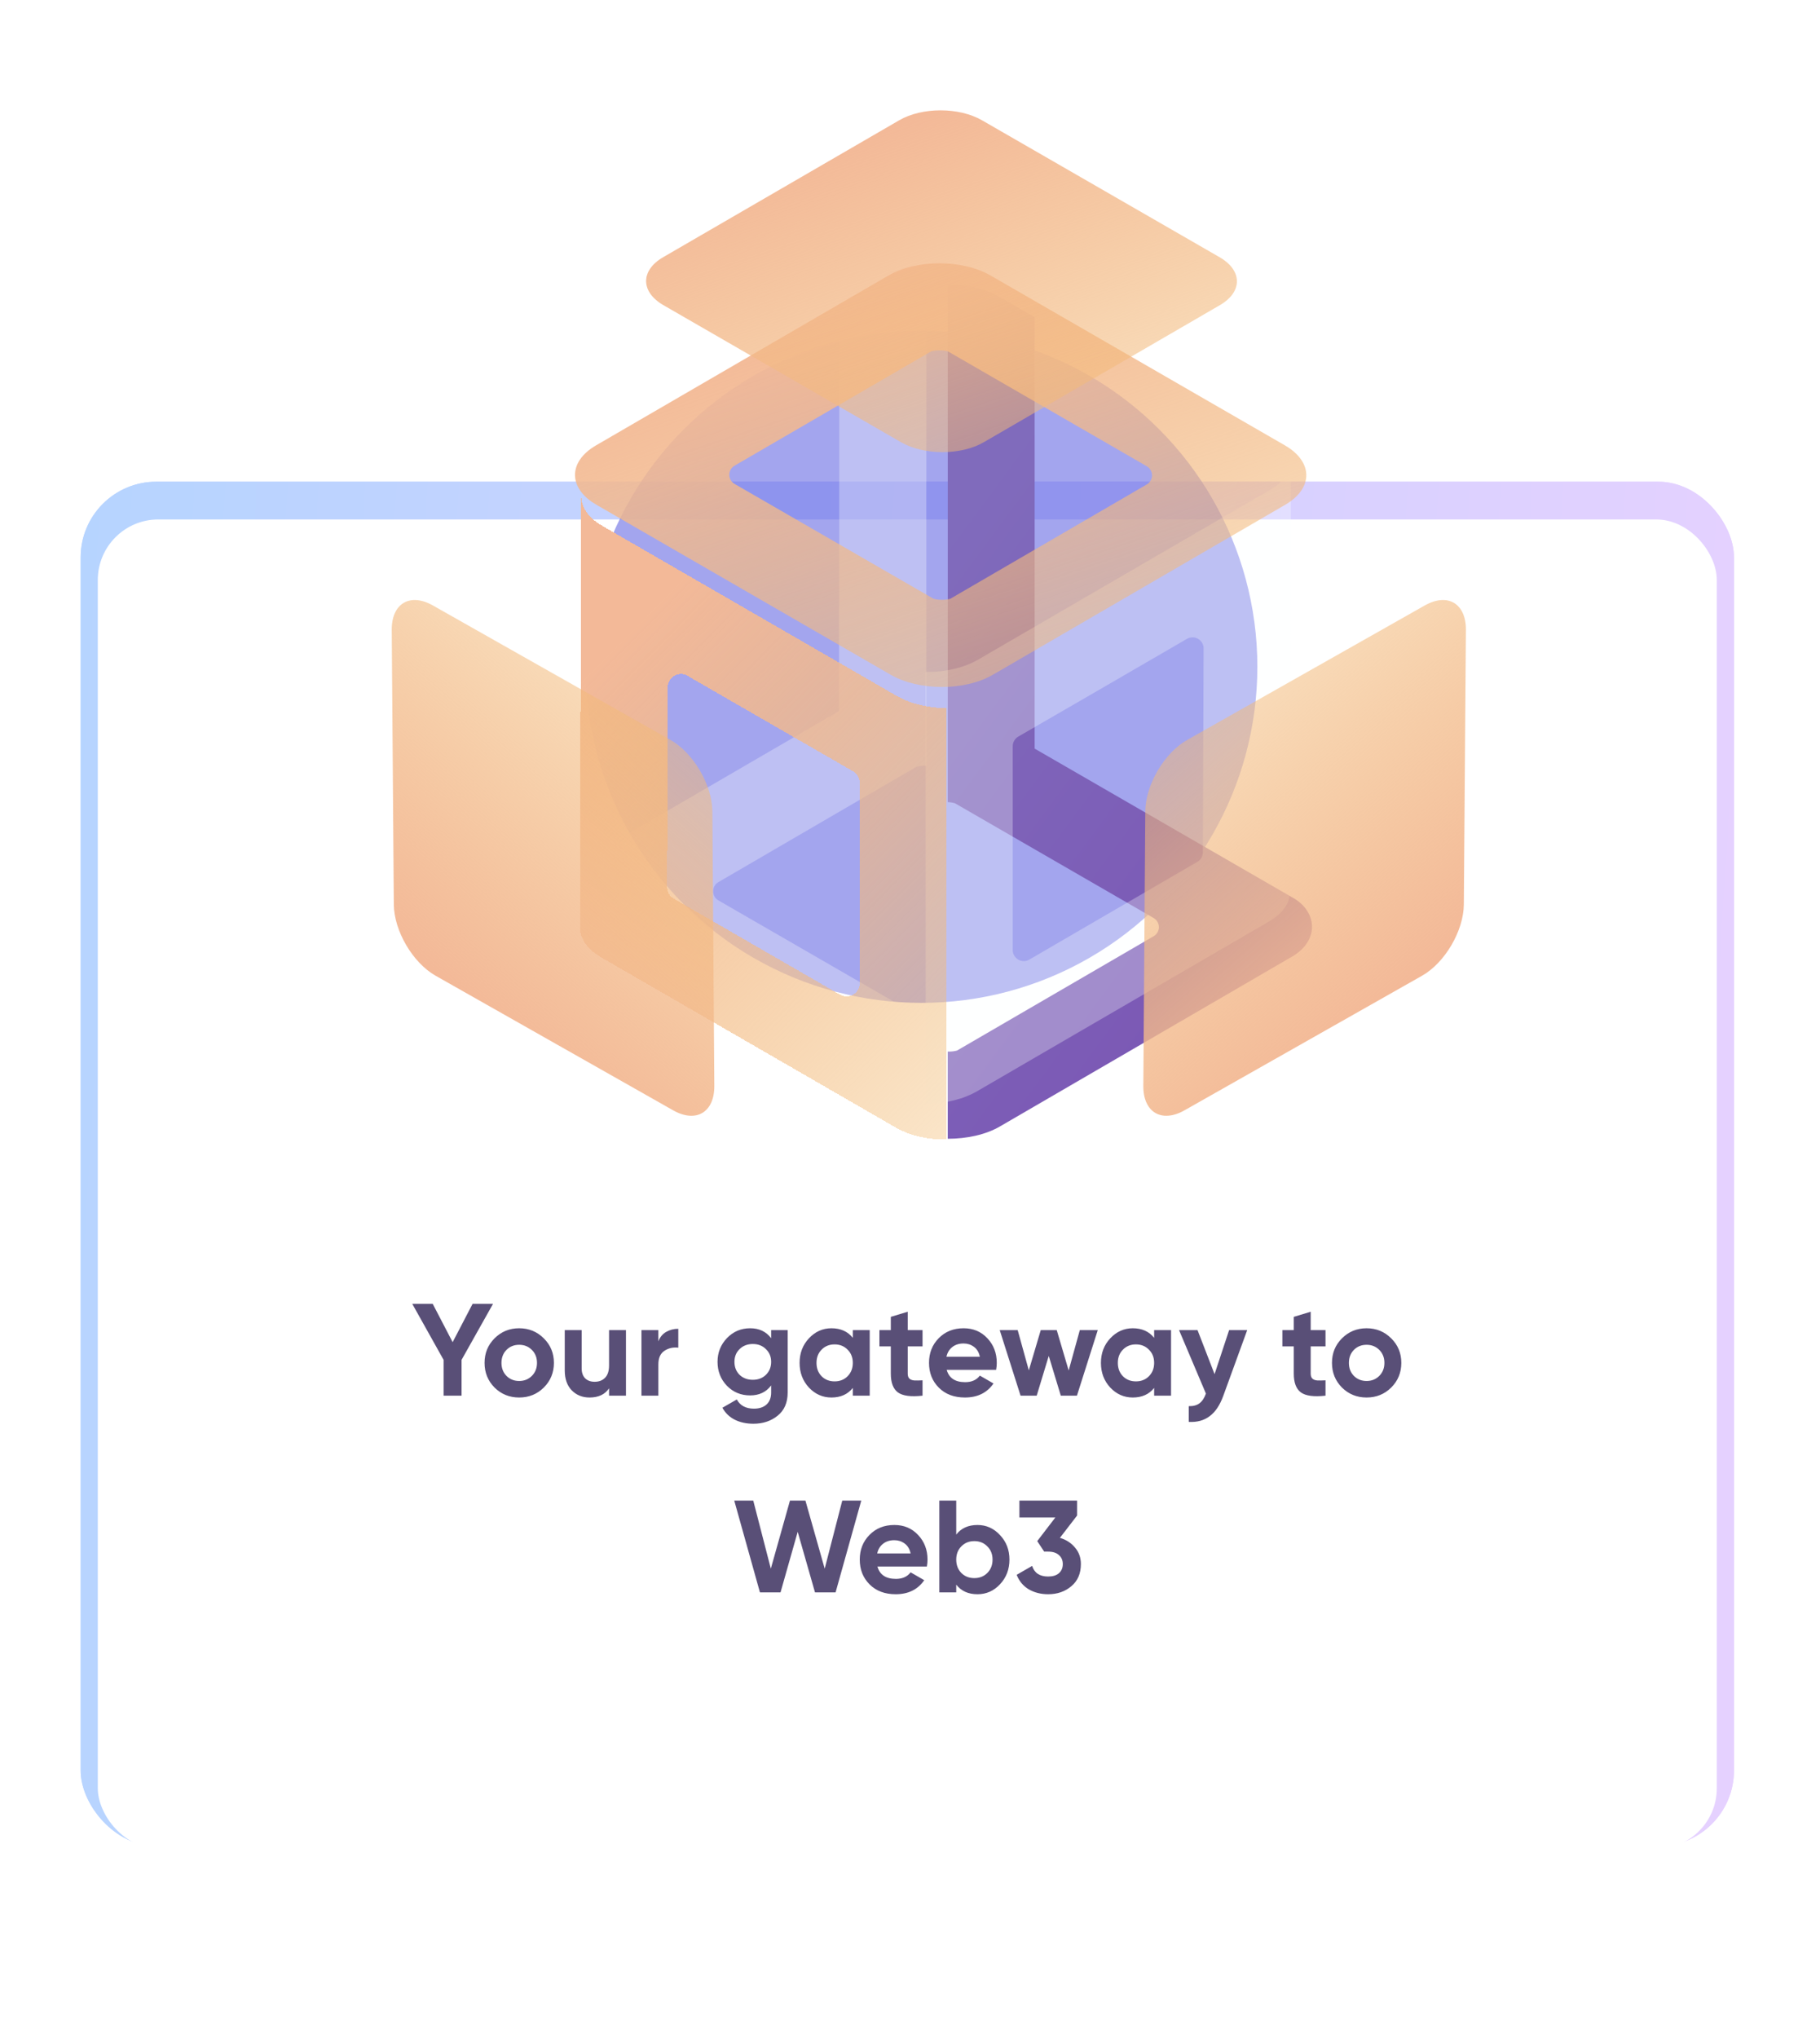 <svg width="361" height="404" viewBox="0 0 361 404" fill="none" xmlns="http://www.w3.org/2000/svg">
<g opacity="0.85" filter="url(#filter0_f_4930_13193)">
<rect x="16" y="95.5" width="327.938" height="270.5" rx="15" fill="url(#paint0_linear_4930_13193)"/>
<rect x="16" y="95.5" width="327.938" height="270.5" rx="15" fill="white" fill-opacity="0.49"/>
</g>
<g filter="url(#filter1_d_4930_13193)">
<rect x="19.398" y="98.984" width="321.132" height="263.535" rx="12" fill="white"/>
</g>
<g filter="url(#filter2_f_4930_13193)">
<circle cx="182.774" cy="132.192" r="66.626" fill="#696DE4" fill-opacity="0.61"/>
</g>
<g filter="url(#filter3_d_4930_13193)">
<path d="M250.989 169.635L199.998 140.198V54.678L192.942 50.604C192.603 50.413 192.251 50.227 191.893 50.054L191.517 49.894C191.307 49.795 191.091 49.697 190.869 49.61L190.757 49.567L190.504 49.474C190.22 49.369 189.924 49.271 189.628 49.178L189.325 49.085L189.122 49.017L188.751 48.931C188.463 48.853 188.167 48.779 187.862 48.709L187.603 48.653L187.245 48.592L186.505 48.456L186.196 48.406C186.085 48.406 185.974 48.406 185.856 48.369C185.622 48.369 185.381 48.308 185.14 48.289L184.801 48.246H184.48L183.752 48.172H183.381H182.764V133.526V150.809C183.242 150.82 183.718 150.893 184.177 151.025L223.608 173.789C223.923 173.972 224.184 174.234 224.366 174.55C224.548 174.866 224.644 175.224 224.644 175.588C224.644 175.953 224.548 176.311 224.366 176.627C224.184 176.942 223.923 177.205 223.608 177.388L184.597 200.059C184.06 200.202 183.505 200.271 182.949 200.263H182.758V217.546C186.505 217.546 190.257 216.762 193.103 215.108L251.063 181.431C256.662 178.165 256.001 172.277 250.989 169.635Z" fill="url(#paint1_linear_4930_13193)"/>
</g>
<g filter="url(#filter4_bi_4930_13193)">
<path d="M182.746 48.172H181.894H181.665C181.338 48.172 181.017 48.209 180.69 48.234H180.301H180.116L179.826 48.271C179.493 48.308 179.159 48.357 178.826 48.406L178.585 48.45H178.468C178.308 48.45 178.159 48.517 177.999 48.548L177.209 48.789L176.647 48.943L175.906 49.153L175.746 49.203C175.45 49.295 175.129 49.4 174.876 49.511L174.752 49.554C174.437 49.678 174.135 49.814 173.832 49.95L173.567 50.073C173.234 50.233 172.907 50.406 172.598 50.585L165.419 54.776V78.133C165.446 78.27 165.461 78.408 165.463 78.547V118.965C165.46 119.101 165.446 119.238 165.419 119.372V139.964L114.354 169.635C108.755 172.888 108.799 178.165 114.422 181.418L172.777 215.096C175.851 216.734 179.287 217.572 182.77 217.534V200.251C182.154 200.291 181.535 200.291 180.919 200.251L141.482 177.493C141.167 177.309 140.906 177.046 140.724 176.73C140.542 176.413 140.447 176.055 140.447 175.69C140.447 175.325 140.542 174.967 140.724 174.651C140.906 174.335 141.167 174.071 141.482 173.888L180.801 151C181.339 150.861 181.894 150.795 182.449 150.803H182.733V133.711L182.746 48.172Z" fill="white" fill-opacity="0.3"/>
</g>
<g filter="url(#filter5_bi_4930_13193)">
<path d="M255.055 90.957V91.062C255.031 91.198 254.998 91.332 254.956 91.463C254.919 91.606 254.882 91.754 254.832 91.896C254.757 92.106 254.668 92.313 254.567 92.513L254.512 92.618C254.392 92.848 254.258 93.071 254.11 93.284L254.036 93.383C253.894 93.581 253.734 93.778 253.567 94L253.468 94.112C253.283 94.309 253.08 94.507 252.851 94.729C252.623 94.951 252.561 94.969 252.413 95.093C252.265 95.216 252.154 95.309 252.012 95.408C251.87 95.507 251.666 95.642 251.493 95.753C251.32 95.865 251.141 95.994 250.944 96.105L192.984 129.789C192.675 129.968 192.367 130.134 192.015 130.295L191.755 130.424C191.455 130.56 191.146 130.69 190.83 130.813L190.712 130.863C190.373 130.992 190.027 131.11 189.675 131.221L188.941 131.431C188.749 131.48 188.564 131.536 188.373 131.579C188.182 131.622 187.842 131.696 187.577 131.752L186.996 131.869L186.756 131.906C186.422 131.961 186.095 132.011 185.762 132.048L185.466 132.085L184.892 132.134C184.564 132.134 184.274 132.184 183.916 132.196C183.713 132.196 183.503 132.196 183.299 132.196C183.095 132.196 182.836 132.196 182.602 132.196V217.716H183.453H183.682C184.009 217.716 184.299 217.679 184.657 217.649H185.046H185.231L185.521 217.611C185.854 217.568 186.188 217.525 186.521 217.469L186.762 217.432H186.879L187.348 217.334L188.138 217.161C188.33 217.118 188.515 217.062 188.7 217.013C188.885 216.963 189.2 216.877 189.441 216.797L189.601 216.753C189.897 216.655 190.218 216.556 190.472 216.445L190.595 216.395C190.91 216.272 191.212 216.142 191.515 216L191.78 215.877C192.113 215.717 192.441 215.55 192.749 215.371L250.709 181.687L250.882 181.582C251.018 181.502 251.129 181.416 251.252 181.336C251.376 181.255 251.61 181.107 251.771 180.99C251.931 180.873 252.043 180.78 252.172 180.675C252.302 180.57 252.481 180.434 252.617 180.311L252.703 180.237C252.888 180.064 253.061 179.891 253.221 179.712L253.314 179.601C253.413 179.496 253.512 179.385 253.598 179.274L253.789 179.015L253.857 178.916C253.975 178.749 254.079 178.583 254.178 178.416L254.265 178.249L254.32 178.144C254.407 177.965 254.493 177.78 254.561 177.601C254.558 177.57 254.558 177.539 254.561 177.509C254.61 177.367 254.647 177.225 254.684 177.083C254.721 176.941 254.746 176.891 254.765 176.793V176.675V176.576C254.799 176.372 254.817 176.166 254.82 175.959C254.823 175.918 254.823 175.877 254.82 175.836L255.061 90.297C255.074 90.517 255.072 90.738 255.055 90.957ZM237.593 167.966C237.592 168.348 237.491 168.723 237.301 169.055C237.11 169.386 236.836 169.662 236.506 169.855L203.175 189.236C202.841 189.431 202.463 189.534 202.077 189.535C201.691 189.537 201.312 189.436 200.978 189.244C200.643 189.051 200.365 188.774 200.172 188.44C199.979 188.106 199.878 187.727 199.878 187.341V146.93C199.879 146.545 199.981 146.166 200.174 145.833C200.367 145.499 200.644 145.222 200.977 145.029C205.958 142.171 226.377 130.326 234.445 125.647C234.778 125.454 235.157 125.352 235.542 125.352C235.927 125.351 236.306 125.453 236.64 125.646C236.973 125.838 237.25 126.116 237.443 126.45C237.635 126.784 237.736 127.163 237.735 127.548L237.593 167.966Z" fill="#FBFFFE" fill-opacity="0.3"/>
</g>
<g filter="url(#filter6_bi_4930_13193)">
<path d="M250.858 84.292L192.521 50.64C186.886 47.38 177.787 47.38 172.189 50.64L114.229 84.292C108.63 87.545 108.674 92.817 114.297 96.07L172.633 129.753C178.269 133.006 187.373 133.006 192.966 129.753L250.926 96.07C256.524 92.817 256.493 87.545 250.858 84.292ZM223.47 92.039L184.497 114.704C183.96 114.849 183.405 114.918 182.849 114.908C182.274 114.918 181.7 114.845 181.145 114.692L141.691 91.928C141.375 91.745 141.114 91.482 140.932 91.167C140.75 90.851 140.654 90.493 140.654 90.128C140.654 89.764 140.75 89.406 140.932 89.09C141.114 88.774 141.375 88.512 141.691 88.329L180.701 65.657C181.234 65.512 181.785 65.444 182.337 65.454C182.912 65.444 183.486 65.516 184.04 65.67L223.464 88.434C223.781 88.616 224.045 88.878 224.228 89.194C224.411 89.51 224.508 89.869 224.509 90.235C224.51 90.6 224.414 90.959 224.232 91.276C224.049 91.593 223.787 91.856 223.47 92.039Z" fill="url(#paint2_linear_4930_13193)"/>
</g>
<g filter="url(#filter7_bi_4930_13193)">
<path d="M237.913 46.995L190.782 19.847C186.229 17.218 178.878 17.218 174.355 19.847L127.529 46.995C123.006 49.619 123.041 53.871 127.584 56.495L174.714 83.668C179.267 86.293 186.623 86.293 191.141 83.668L237.967 56.495C242.491 53.871 242.466 49.619 237.913 46.995Z" fill="url(#paint3_linear_4930_13193)"/>
</g>
<g filter="url(#filter8_d_4930_13193)">
<path d="M182.494 132.179H181.834L181.105 132.118C180.883 132.118 180.661 132.099 180.439 132.062L179.723 131.982C179.507 131.982 179.29 131.926 179.105 131.889C178.92 131.852 178.593 131.809 178.34 131.76L177.723 131.636C177.42 131.575 177.105 131.5 176.828 131.42L176.254 131.266L175.951 131.173C175.655 131.081 175.334 130.982 175.075 130.871L174.828 130.784L174.062 130.457L173.692 130.297C173.328 130.124 172.976 129.939 172.637 129.747L114.3 96.07C111.467 94.465 110.047 92.286 110.053 90.144L109.812 175.677C109.812 177.825 111.22 179.998 114.059 181.609L172.396 215.286C172.737 215.484 173.089 215.669 173.451 215.842L173.822 216.002L174.439 216.286L174.556 216.323C174.636 216.36 174.717 216.385 174.803 216.416C175.087 216.521 175.383 216.62 175.68 216.718L175.982 216.811L176.186 216.873C176.303 216.91 176.433 216.934 176.556 216.965L177.445 217.181L177.686 217.243L178.044 217.305L178.803 217.434L179.111 217.49L179.451 217.527L180.167 217.607C180.278 217.607 180.395 217.638 180.513 217.644C180.63 217.65 180.723 217.644 180.834 217.644C181.074 217.644 181.315 217.675 181.562 217.681C181.679 217.681 181.803 217.681 181.926 217.681H182.543V132.179C182.527 132.18 182.51 132.18 182.494 132.179ZM165.297 186.701C165.299 187.161 165.179 187.614 164.95 188.013C164.72 188.411 164.39 188.742 163.991 188.972C163.593 189.202 163.141 189.323 162.681 189.322C162.221 189.321 161.769 189.198 161.372 188.967L128.429 169.949C128.024 169.722 127.688 169.392 127.453 168.991C127.219 168.591 127.095 168.135 127.096 167.672L127.207 128.019C127.208 127.561 127.329 127.111 127.558 126.714C127.788 126.317 128.117 125.987 128.514 125.758C128.911 125.529 129.361 125.408 129.82 125.407C130.278 125.406 130.729 125.526 131.126 125.754C139.49 130.581 158.761 141.698 163.964 144.679C164.365 144.904 164.699 145.231 164.934 145.626C165.168 146.022 165.293 146.472 165.297 146.932V186.701Z" fill="url(#paint4_linear_4930_13193)" shape-rendering="crispEdges"/>
</g>
<g filter="url(#filter9_bi_4930_13193)">
<path d="M73.703 120.888L74.113 175.276C74.147 180.534 77.864 186.875 82.42 189.448L129.519 216.12C134.07 218.695 137.721 216.515 137.688 211.269L137.299 156.867C137.261 151.612 133.542 145.266 128.993 142.695L81.872 116.036C77.321 113.461 73.665 115.633 73.703 120.888Z" fill="url(#paint5_linear_4930_13193)"/>
</g>
<g filter="url(#filter10_bi_4930_13193)">
<path d="M286.766 120.888L286.355 175.276C286.321 180.534 282.605 186.875 278.049 189.448L230.95 216.12C226.399 218.695 222.748 216.515 222.781 211.269L223.17 156.867C223.208 151.612 226.927 145.266 231.476 142.695L278.597 116.036C283.148 113.461 286.804 115.633 286.766 120.888Z" fill="url(#paint6_linear_4930_13193)"/>
</g>
<path d="M97.791 258.491L91.551 269.593V276.691H87.989V269.593L81.775 258.491H85.831L89.783 266.083L93.735 258.491H97.791ZM107.866 275.079C106.531 276.397 104.902 277.055 102.978 277.055C101.054 277.055 99.424 276.397 98.09 275.079C96.772 273.745 96.114 272.115 96.114 270.191C96.114 268.267 96.772 266.647 98.09 265.329C99.424 263.995 101.054 263.327 102.978 263.327C104.902 263.327 106.531 263.995 107.866 265.329C109.2 266.647 109.868 268.267 109.868 270.191C109.868 272.115 109.2 273.745 107.866 275.079ZM100.456 272.765C101.132 273.441 101.972 273.779 102.978 273.779C103.983 273.779 104.824 273.441 105.5 272.765C106.176 272.089 106.514 271.231 106.514 270.191C106.514 269.151 106.176 268.293 105.5 267.617C104.824 266.941 103.983 266.603 102.978 266.603C101.972 266.603 101.132 266.941 100.456 267.617C99.797 268.293 99.468 269.151 99.468 270.191C99.468 271.231 99.797 272.089 100.456 272.765ZM120.807 263.691H124.161V276.691H120.807V275.235C119.992 276.449 118.701 277.055 116.933 277.055C115.512 277.055 114.333 276.579 113.397 275.625C112.478 274.672 112.019 273.355 112.019 271.673V263.691H115.373V271.257C115.373 272.124 115.607 272.791 116.075 273.259C116.543 273.71 117.167 273.935 117.947 273.935C118.814 273.935 119.507 273.667 120.027 273.129C120.547 272.592 120.807 271.786 120.807 270.711V263.691ZM130.587 265.927C130.899 265.095 131.41 264.471 132.121 264.055C132.849 263.639 133.655 263.431 134.539 263.431V267.175C133.516 267.054 132.598 267.262 131.783 267.799C130.986 268.337 130.587 269.229 130.587 270.477V276.691H127.233V263.691H130.587V265.927ZM152.959 263.691H156.235V276.067C156.235 278.078 155.567 279.612 154.233 280.669C152.915 281.727 151.321 282.255 149.449 282.255C148.045 282.255 146.805 281.987 145.731 281.449C144.673 280.912 143.859 280.123 143.287 279.083L146.147 277.445C146.805 278.659 147.941 279.265 149.553 279.265C150.61 279.265 151.442 278.988 152.049 278.433C152.655 277.879 152.959 277.09 152.959 276.067V274.663C151.971 275.981 150.584 276.639 148.799 276.639C146.961 276.639 145.419 275.998 144.171 274.715C142.94 273.415 142.325 271.838 142.325 269.983C142.325 268.146 142.949 266.577 144.197 265.277C145.445 263.977 146.979 263.327 148.799 263.327C150.584 263.327 151.971 263.986 152.959 265.303V263.691ZM146.693 272.557C147.386 273.216 148.261 273.545 149.319 273.545C150.376 273.545 151.243 273.216 151.919 272.557C152.612 271.881 152.959 271.023 152.959 269.983C152.959 268.961 152.612 268.12 151.919 267.461C151.243 266.785 150.376 266.447 149.319 266.447C148.261 266.447 147.386 266.785 146.693 267.461C146.017 268.12 145.679 268.961 145.679 269.983C145.679 271.023 146.017 271.881 146.693 272.557ZM169.156 263.691H172.51V276.691H169.156V275.157C168.151 276.423 166.738 277.055 164.918 277.055C163.185 277.055 161.694 276.397 160.446 275.079C159.215 273.745 158.6 272.115 158.6 270.191C158.6 268.267 159.215 266.647 160.446 265.329C161.694 263.995 163.185 263.327 164.918 263.327C166.738 263.327 168.151 263.96 169.156 265.225V263.691ZM162.968 272.843C163.644 273.519 164.502 273.857 165.542 273.857C166.582 273.857 167.44 273.519 168.116 272.843C168.809 272.15 169.156 271.266 169.156 270.191C169.156 269.117 168.809 268.241 168.116 267.565C167.44 266.872 166.582 266.525 165.542 266.525C164.502 266.525 163.644 266.872 162.968 267.565C162.292 268.241 161.954 269.117 161.954 270.191C161.954 271.266 162.292 272.15 162.968 272.843ZM182.987 266.915H180.049V272.323C180.049 272.774 180.162 273.103 180.387 273.311C180.613 273.519 180.942 273.641 181.375 273.675C181.809 273.693 182.346 273.684 182.987 273.649V276.691C180.682 276.951 179.053 276.735 178.099 276.041C177.163 275.348 176.695 274.109 176.695 272.323V266.915H174.433V263.691H176.695V261.065L180.049 260.051V263.691H182.987V266.915ZM187.78 271.569C188.231 273.199 189.453 274.013 191.446 274.013C192.729 274.013 193.699 273.58 194.358 272.713L197.062 274.273C195.779 276.128 193.89 277.055 191.394 277.055C189.245 277.055 187.52 276.405 186.22 275.105C184.92 273.805 184.27 272.167 184.27 270.191C184.27 268.233 184.911 266.603 186.194 265.303C187.477 263.986 189.123 263.327 191.134 263.327C193.041 263.327 194.609 263.986 195.84 265.303C197.088 266.621 197.712 268.25 197.712 270.191C197.712 270.625 197.669 271.084 197.582 271.569H187.78ZM187.728 268.969H194.358C194.167 268.085 193.769 267.427 193.162 266.993C192.573 266.56 191.897 266.343 191.134 266.343C190.233 266.343 189.487 266.577 188.898 267.045C188.309 267.496 187.919 268.137 187.728 268.969ZM214.183 263.691H217.745L213.611 276.691H210.413L208.021 268.813L205.629 276.691H202.431L198.297 263.691H201.859L204.069 271.673L206.435 263.691H209.607L211.973 271.699L214.183 263.691ZM228.926 263.691H232.28V276.691H228.926V275.157C227.92 276.423 226.508 277.055 224.688 277.055C222.954 277.055 221.464 276.397 220.216 275.079C218.985 273.745 218.37 272.115 218.37 270.191C218.37 268.267 218.985 266.647 220.216 265.329C221.464 263.995 222.954 263.327 224.688 263.327C226.508 263.327 227.92 263.96 228.926 265.225V263.691ZM222.738 272.843C223.414 273.519 224.272 273.857 225.312 273.857C226.352 273.857 227.21 273.519 227.886 272.843C228.579 272.15 228.926 271.266 228.926 270.191C228.926 269.117 228.579 268.241 227.886 267.565C227.21 266.872 226.352 266.525 225.312 266.525C224.272 266.525 223.414 266.872 222.738 267.565C222.062 268.241 221.724 269.117 221.724 270.191C221.724 271.266 222.062 272.15 222.738 272.843ZM243.797 263.691H247.385L242.653 276.691C241.977 278.563 241.076 279.915 239.949 280.747C238.84 281.597 237.453 281.978 235.789 281.891V278.771C236.69 278.789 237.401 278.598 237.921 278.199C238.458 277.801 238.883 277.159 239.195 276.275L233.865 263.691H237.531L240.911 272.427L243.797 263.691ZM262.917 266.915H259.979V272.323C259.979 272.774 260.092 273.103 260.317 273.311C260.542 273.519 260.872 273.641 261.305 273.675C261.738 273.693 262.276 273.684 262.917 273.649V276.691C260.612 276.951 258.982 276.735 258.029 276.041C257.093 275.348 256.625 274.109 256.625 272.323V266.915H254.363V263.691H256.625V261.065L259.979 260.051V263.691H262.917V266.915ZM275.952 275.079C274.617 276.397 272.988 277.055 271.064 277.055C269.14 277.055 267.51 276.397 266.176 275.079C264.858 273.745 264.2 272.115 264.2 270.191C264.2 268.267 264.858 266.647 266.176 265.329C267.51 263.995 269.14 263.327 271.064 263.327C272.988 263.327 274.617 263.995 275.952 265.329C277.286 266.647 277.954 268.267 277.954 270.191C277.954 272.115 277.286 273.745 275.952 275.079ZM268.542 272.765C269.218 273.441 270.058 273.779 271.064 273.779C272.069 273.779 272.91 273.441 273.586 272.765C274.262 272.089 274.6 271.231 274.6 270.191C274.6 269.151 274.262 268.293 273.586 267.617C272.91 266.941 272.069 266.603 271.064 266.603C270.058 266.603 269.218 266.941 268.542 267.617C267.883 268.293 267.554 269.151 267.554 270.191C267.554 271.231 267.883 272.089 268.542 272.765ZM150.736 315.691L145.64 297.491H149.41L152.894 310.985L156.69 297.491H159.758L163.58 310.985L167.064 297.491H170.834L165.738 315.691H161.656L158.224 303.679L154.818 315.691H150.736ZM174.044 310.569C174.494 312.199 175.716 313.013 177.71 313.013C178.992 313.013 179.963 312.58 180.622 311.713L183.326 313.273C182.043 315.128 180.154 316.055 177.658 316.055C175.508 316.055 173.784 315.405 172.484 314.105C171.184 312.805 170.534 311.167 170.534 309.191C170.534 307.233 171.175 305.603 172.458 304.303C173.74 302.986 175.387 302.327 177.398 302.327C179.304 302.327 180.873 302.986 182.104 304.303C183.352 305.621 183.976 307.25 183.976 309.191C183.976 309.625 183.932 310.084 183.846 310.569H174.044ZM173.992 307.969H180.622C180.431 307.085 180.032 306.427 179.426 305.993C178.836 305.56 178.16 305.343 177.398 305.343C176.496 305.343 175.751 305.577 175.162 306.045C174.572 306.496 174.182 307.137 173.992 307.969ZM193.883 302.327C195.634 302.327 197.124 302.995 198.355 304.329C199.603 305.647 200.227 307.267 200.227 309.191C200.227 311.115 199.603 312.745 198.355 314.079C197.124 315.397 195.634 316.055 193.883 316.055C192.063 316.055 190.659 315.423 189.671 314.157V315.691H186.317V297.491H189.671V304.225C190.659 302.96 192.063 302.327 193.883 302.327ZM190.685 311.843C191.361 312.519 192.219 312.857 193.259 312.857C194.299 312.857 195.157 312.519 195.833 311.843C196.526 311.15 196.873 310.266 196.873 309.191C196.873 308.117 196.526 307.241 195.833 306.565C195.157 305.872 194.299 305.525 193.259 305.525C192.219 305.525 191.361 305.872 190.685 306.565C190.009 307.241 189.671 308.117 189.671 309.191C189.671 310.266 190.009 311.15 190.685 311.843ZM210.236 304.875C211.467 305.239 212.464 305.881 213.226 306.799C214.006 307.701 214.396 308.793 214.396 310.075C214.396 311.947 213.764 313.412 212.498 314.469C211.25 315.527 209.716 316.055 207.896 316.055C206.475 316.055 205.201 315.735 204.074 315.093C202.965 314.435 202.159 313.473 201.656 312.207L204.724 310.439C205.175 311.843 206.232 312.545 207.896 312.545C208.815 312.545 209.526 312.329 210.028 311.895C210.548 311.445 210.808 310.838 210.808 310.075C210.808 309.33 210.548 308.732 210.028 308.281C209.526 307.831 208.815 307.605 207.896 307.605H207.116L205.738 305.525L209.326 300.845H202.202V297.491H213.642V300.455L210.236 304.875Z" fill="#594F77"/>
<defs>
<filter id="filter0_f_4930_13193" x="14" y="93.5" width="331.938" height="274.5" filterUnits="userSpaceOnUse" color-interpolation-filters="sRGB">
<feFlood flood-opacity="0" result="BackgroundImageFix"/>
<feBlend mode="normal" in="SourceGraphic" in2="BackgroundImageFix" result="shape"/>
<feGaussianBlur stdDeviation="1" result="effect1_foregroundBlur_4930_13193"/>
</filter>
<filter id="filter1_d_4930_13193" x="-17.602" y="65.984" width="395.133" height="337.535" filterUnits="userSpaceOnUse" color-interpolation-filters="sRGB">
<feFlood flood-opacity="0" result="BackgroundImageFix"/>
<feColorMatrix in="SourceAlpha" type="matrix" values="0 0 0 0 0 0 0 0 0 0 0 0 0 0 0 0 0 0 127 0" result="hardAlpha"/>
<feOffset dy="4"/>
<feGaussianBlur stdDeviation="18.5"/>
<feComposite in2="hardAlpha" operator="out"/>
<feColorMatrix type="matrix" values="0 0 0 0 0.412 0 0 0 0 0.427 0 0 0 0 0.894 0 0 0 0.32 0"/>
<feBlend mode="normal" in2="BackgroundImageFix" result="effect1_dropShadow_4930_13193"/>
<feBlend mode="normal" in="SourceGraphic" in2="effect1_dropShadow_4930_13193" result="shape"/>
</filter>
<filter id="filter2_f_4930_13193" x="51.148" y="0.566" width="263.25" height="263.25" filterUnits="userSpaceOnUse" color-interpolation-filters="sRGB">
<feFlood flood-opacity="0" result="BackgroundImageFix"/>
<feBlend mode="normal" in="SourceGraphic" in2="BackgroundImageFix" result="shape"/>
<feGaussianBlur stdDeviation="32.5" result="effect1_foregroundBlur_4930_13193"/>
</filter>
<filter id="filter3_d_4930_13193" x="174.544" y="42.945" width="99.132" height="196.257" filterUnits="userSpaceOnUse" color-interpolation-filters="sRGB">
<feFlood flood-opacity="0" result="BackgroundImageFix"/>
<feColorMatrix in="SourceAlpha" type="matrix" values="0 0 0 0 0 0 0 0 0 0 0 0 0 0 0 0 0 0 127 0" result="hardAlpha"/>
<feOffset dx="5.227" dy="8.214"/>
<feGaussianBlur stdDeviation="6.72"/>
<feComposite in2="hardAlpha" operator="out"/>
<feColorMatrix type="matrix" values="0 0 0 0 0.675 0 0 0 0 0.533 0 0 0 0 0.953 0 0 0 0.55 0"/>
<feBlend mode="normal" in2="BackgroundImageFix" result="effect1_dropShadow_4930_13193"/>
<feBlend mode="normal" in="SourceGraphic" in2="effect1_dropShadow_4930_13193" result="shape"/>
</filter>
<filter id="filter4_bi_4930_13193" x="100.18" y="38.172" width="92.594" height="189.363" filterUnits="userSpaceOnUse" color-interpolation-filters="sRGB">
<feFlood flood-opacity="0" result="BackgroundImageFix"/>
<feGaussianBlur in="BackgroundImage" stdDeviation="5"/>
<feComposite in2="SourceAlpha" operator="in" result="effect1_backgroundBlur_4930_13193"/>
<feBlend mode="normal" in="SourceGraphic" in2="effect1_backgroundBlur_4930_13193" result="shape"/>
<feColorMatrix in="SourceAlpha" type="matrix" values="0 0 0 0 0 0 0 0 0 0 0 0 0 0 0 0 0 0 127 0" result="hardAlpha"/>
<feOffset dx="1" dy="1"/>
<feGaussianBlur stdDeviation="15"/>
<feComposite in2="hardAlpha" operator="arithmetic" k2="-1" k3="1"/>
<feColorMatrix type="matrix" values="0 0 0 0 1 0 0 0 0 1 0 0 0 0 1 0 0 0 1 0"/>
<feBlend mode="normal" in2="shape" result="effect2_innerShadow_4930_13193"/>
</filter>
<filter id="filter5_bi_4930_13193" x="172.602" y="80.297" width="92.469" height="147.418" filterUnits="userSpaceOnUse" color-interpolation-filters="sRGB">
<feFlood flood-opacity="0" result="BackgroundImageFix"/>
<feGaussianBlur in="BackgroundImage" stdDeviation="5"/>
<feComposite in2="SourceAlpha" operator="in" result="effect1_backgroundBlur_4930_13193"/>
<feBlend mode="normal" in="SourceGraphic" in2="effect1_backgroundBlur_4930_13193" result="shape"/>
<feColorMatrix in="SourceAlpha" type="matrix" values="0 0 0 0 0 0 0 0 0 0 0 0 0 0 0 0 0 0 127 0" result="hardAlpha"/>
<feOffset dx="1" dy="1"/>
<feGaussianBlur stdDeviation="15"/>
<feComposite in2="hardAlpha" operator="arithmetic" k2="-1" k3="1"/>
<feColorMatrix type="matrix" values="0 0 0 0 1 0 0 0 0 1 0 0 0 0 1 0 0 0 1 0"/>
<feBlend mode="normal" in2="shape" result="effect2_innerShadow_4930_13193"/>
</filter>
<filter id="filter6_bi_4930_13193" x="100.055" y="38.195" width="165.047" height="103.996" filterUnits="userSpaceOnUse" color-interpolation-filters="sRGB">
<feFlood flood-opacity="0" result="BackgroundImageFix"/>
<feGaussianBlur in="BackgroundImage" stdDeviation="5"/>
<feComposite in2="SourceAlpha" operator="in" result="effect1_backgroundBlur_4930_13193"/>
<feBlend mode="normal" in="SourceGraphic" in2="effect1_backgroundBlur_4930_13193" result="shape"/>
<feColorMatrix in="SourceAlpha" type="matrix" values="0 0 0 0 0 0 0 0 0 0 0 0 0 0 0 0 0 0 127 0" result="hardAlpha"/>
<feOffset dx="4" dy="4"/>
<feGaussianBlur stdDeviation="15"/>
<feComposite in2="hardAlpha" operator="arithmetic" k2="-1" k3="1"/>
<feColorMatrix type="matrix" values="0 0 0 0 1 0 0 0 0 1 0 0 0 0 1 0 0 0 0.8 0"/>
<feBlend mode="normal" in2="shape" result="effect2_innerShadow_4930_13193"/>
</filter>
<filter id="filter7_bi_4930_13193" x="114.156" y="7.875" width="137.188" height="87.762" filterUnits="userSpaceOnUse" color-interpolation-filters="sRGB">
<feFlood flood-opacity="0" result="BackgroundImageFix"/>
<feGaussianBlur in="BackgroundImage" stdDeviation="5"/>
<feComposite in2="SourceAlpha" operator="in" result="effect1_backgroundBlur_4930_13193"/>
<feBlend mode="normal" in="SourceGraphic" in2="effect1_backgroundBlur_4930_13193" result="shape"/>
<feColorMatrix in="SourceAlpha" type="matrix" values="0 0 0 0 0 0 0 0 0 0 0 0 0 0 0 0 0 0 127 0" result="hardAlpha"/>
<feOffset dx="4" dy="4"/>
<feGaussianBlur stdDeviation="15"/>
<feComposite in2="hardAlpha" operator="arithmetic" k2="-1" k3="1"/>
<feColorMatrix type="matrix" values="0 0 0 0 1 0 0 0 0 1 0 0 0 0 1 0 0 0 0.8 0"/>
<feBlend mode="normal" in2="shape" result="effect2_innerShadow_4930_13193"/>
</filter>
<filter id="filter8_d_4930_13193" x="101.599" y="84.918" width="99.616" height="154.417" filterUnits="userSpaceOnUse" color-interpolation-filters="sRGB">
<feFlood flood-opacity="0" result="BackgroundImageFix"/>
<feColorMatrix in="SourceAlpha" type="matrix" values="0 0 0 0 0 0 0 0 0 0 0 0 0 0 0 0 0 0 127 0" result="hardAlpha"/>
<feOffset dx="5.227" dy="8.214"/>
<feGaussianBlur stdDeviation="6.72"/>
<feComposite in2="hardAlpha" operator="out"/>
<feColorMatrix type="matrix" values="0 0 0 0 0.675 0 0 0 0 0.533 0 0 0 0 0.953 0 0 0 0.55 0"/>
<feBlend mode="normal" in2="BackgroundImageFix" result="effect1_dropShadow_4930_13193"/>
<feBlend mode="normal" in="SourceGraphic" in2="effect1_dropShadow_4930_13193" result="shape"/>
</filter>
<filter id="filter9_bi_4930_13193" x="63.703" y="104.953" width="83.984" height="122.25" filterUnits="userSpaceOnUse" color-interpolation-filters="sRGB">
<feFlood flood-opacity="0" result="BackgroundImageFix"/>
<feGaussianBlur in="BackgroundImage" stdDeviation="5"/>
<feComposite in2="SourceAlpha" operator="in" result="effect1_backgroundBlur_4930_13193"/>
<feBlend mode="normal" in="SourceGraphic" in2="effect1_backgroundBlur_4930_13193" result="shape"/>
<feColorMatrix in="SourceAlpha" type="matrix" values="0 0 0 0 0 0 0 0 0 0 0 0 0 0 0 0 0 0 127 0" result="hardAlpha"/>
<feOffset dx="4" dy="4"/>
<feGaussianBlur stdDeviation="15"/>
<feComposite in2="hardAlpha" operator="arithmetic" k2="-1" k3="1"/>
<feColorMatrix type="matrix" values="0 0 0 0 1 0 0 0 0 1 0 0 0 0 1 0 0 0 0.8 0"/>
<feBlend mode="normal" in2="shape" result="effect2_innerShadow_4930_13193"/>
</filter>
<filter id="filter10_bi_4930_13193" x="212.781" y="104.953" width="83.984" height="122.25" filterUnits="userSpaceOnUse" color-interpolation-filters="sRGB">
<feFlood flood-opacity="0" result="BackgroundImageFix"/>
<feGaussianBlur in="BackgroundImage" stdDeviation="5"/>
<feComposite in2="SourceAlpha" operator="in" result="effect1_backgroundBlur_4930_13193"/>
<feBlend mode="normal" in="SourceGraphic" in2="effect1_backgroundBlur_4930_13193" result="shape"/>
<feColorMatrix in="SourceAlpha" type="matrix" values="0 0 0 0 0 0 0 0 0 0 0 0 0 0 0 0 0 0 127 0" result="hardAlpha"/>
<feOffset dx="4" dy="4"/>
<feGaussianBlur stdDeviation="15"/>
<feComposite in2="hardAlpha" operator="arithmetic" k2="-1" k3="1"/>
<feColorMatrix type="matrix" values="0 0 0 0 1 0 0 0 0 1 0 0 0 0 1 0 0 0 0.8 0"/>
<feBlend mode="normal" in2="shape" result="effect2_innerShadow_4930_13193"/>
</filter>
<linearGradient id="paint0_linear_4930_13193" x1="34.207" y1="-151.814" x2="485.881" y2="-123.22" gradientUnits="userSpaceOnUse">
<stop stop-color="#579AFF"/>
<stop offset="1" stop-color="#EA93FF"/>
</linearGradient>
<linearGradient id="paint1_linear_4930_13193" x1="218.884" y1="48.172" x2="346.609" y2="142.677" gradientUnits="userSpaceOnUse">
<stop stop-color="#806BBC"/>
<stop offset="1" stop-color="#784CB0"/>
</linearGradient>
<linearGradient id="paint2_linear_4930_13193" x1="182.58" y1="48.195" x2="222.373" y2="167.386" gradientUnits="userSpaceOnUse">
<stop stop-color="#F3B998"/>
<stop offset="1" stop-color="#F2BA66" stop-opacity="0.24"/>
</linearGradient>
<linearGradient id="paint3_linear_4930_13193" x1="182.75" y1="17.875" x2="214.814" y2="114.056" gradientUnits="userSpaceOnUse">
<stop stop-color="#F3B998"/>
<stop offset="1" stop-color="#F2BA66" stop-opacity="0.24"/>
</linearGradient>
<linearGradient id="paint4_linear_4930_13193" x1="146.178" y1="90.144" x2="246.744" y2="189.619" gradientUnits="userSpaceOnUse">
<stop stop-color="#F3B998"/>
<stop offset="1" stop-color="#F2BA66" stop-opacity="0.24"/>
</linearGradient>
<linearGradient id="paint5_linear_4930_13193" x1="76.474" y1="183.203" x2="143.239" y2="106.906" gradientUnits="userSpaceOnUse">
<stop stop-color="#F3B998"/>
<stop offset="1" stop-color="#F2BA66" stop-opacity="0.24"/>
</linearGradient>
<linearGradient id="paint6_linear_4930_13193" x1="283.995" y1="183.203" x2="217.23" y2="106.906" gradientUnits="userSpaceOnUse">
<stop stop-color="#F3B998"/>
<stop offset="1" stop-color="#F2BA66" stop-opacity="0.24"/>
</linearGradient>
</defs>
</svg>
